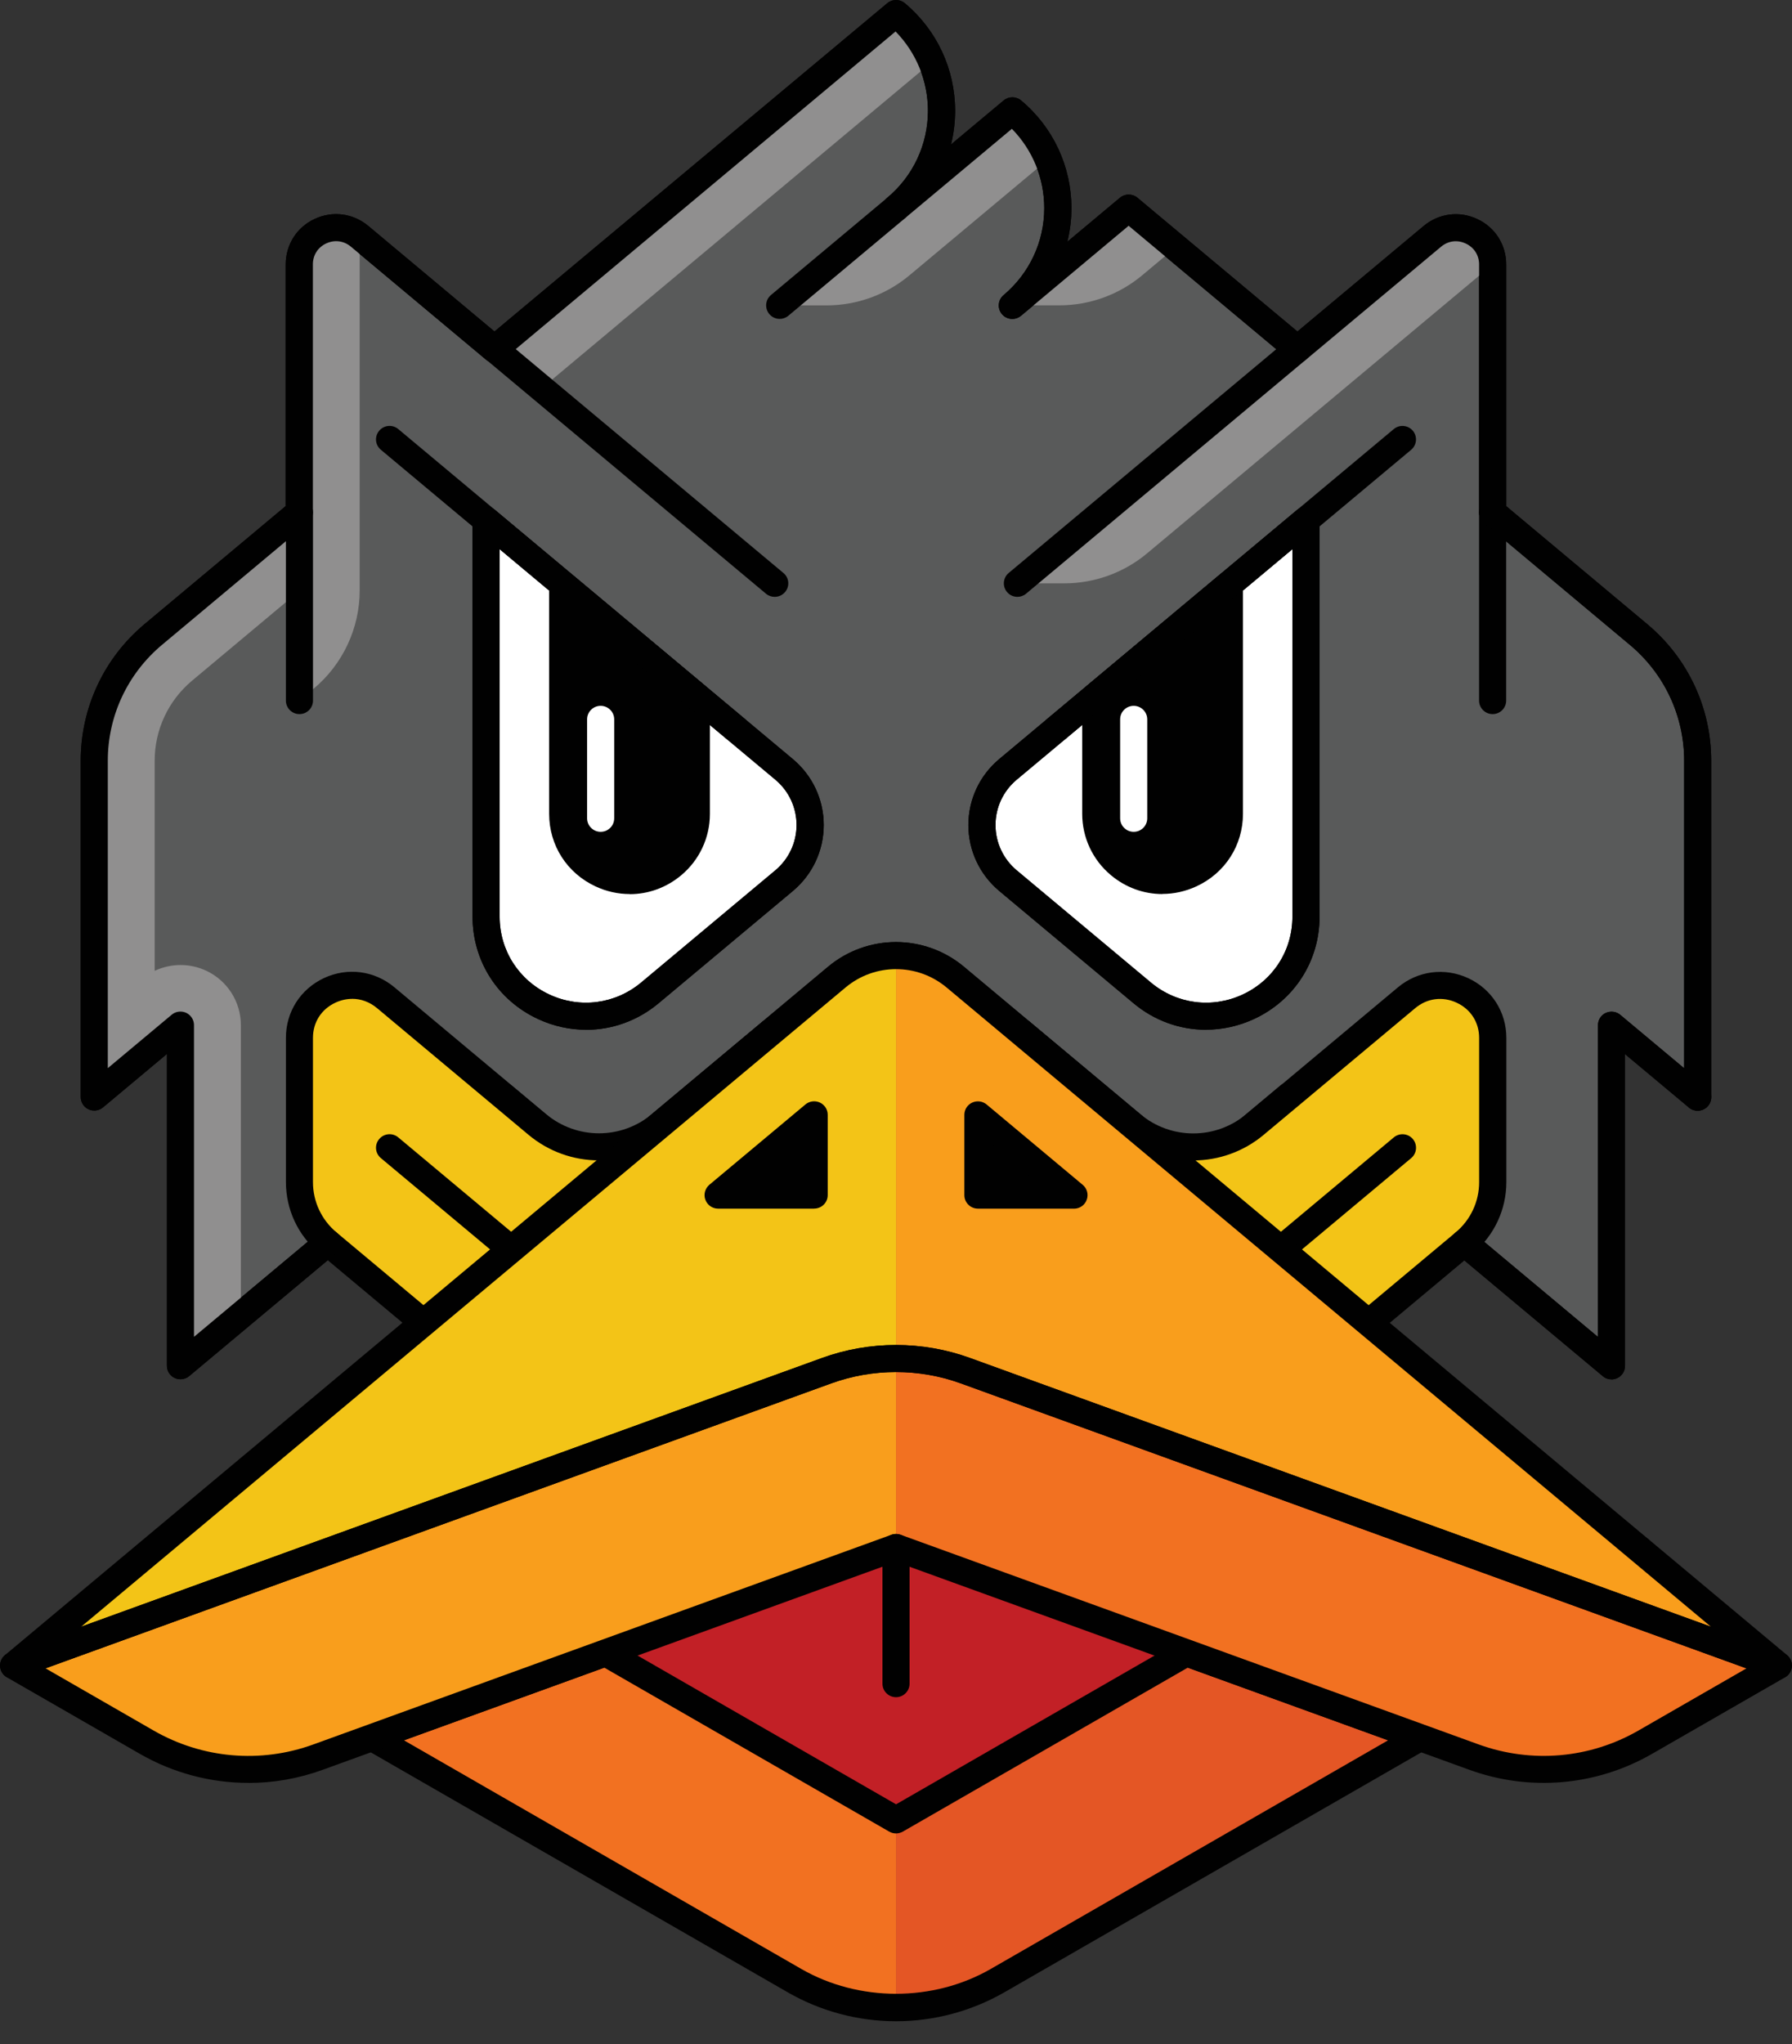 <svg width="150" height="171" viewBox="0 0 150 171" fill="none" xmlns="http://www.w3.org/2000/svg">
<rect x="0" y="0" width="150" height="171" fill="#333333" stroke="none"/>
<g clip-path="url(#clip0_528_859)">
<path d="M137.167 53.086L124.944 42.866V22.112C124.944 19.515 121.895 18.096 119.899 19.768L108.604 29.209L94.479 17.402L84.742 25.541C89.823 21.294 89.823 13.507 84.742 9.26L75.005 17.398C80.086 13.151 80.086 5.364 75.005 1.117L41.406 29.2L30.116 19.759C28.116 18.087 25.067 19.506 25.067 22.103V42.858L12.843 53.073C9.709 55.692 7.901 59.552 7.901 63.626V91.775L15.116 85.745V114.256L42.121 91.682L50.13 98.375L70.041 81.73C72.911 79.333 77.095 79.333 79.965 81.73L99.876 98.375L107.885 91.682L134.89 114.256V85.745L142.105 91.775V63.626C142.105 59.552 140.297 55.692 137.163 53.073" fill="#595A5A"/>
<path d="M107.888 90.57C108.147 90.57 108.406 90.659 108.615 90.837L133.759 111.849V85.763C133.759 85.323 134.013 84.922 134.415 84.74C134.817 84.558 135.286 84.616 135.625 84.9L140.973 89.37V63.643C140.973 59.899 139.321 56.368 136.437 53.957L124.214 43.738C123.955 43.525 123.808 43.209 123.808 42.871V22.121C123.808 21.352 123.388 20.698 122.687 20.373C121.986 20.044 121.214 20.146 120.62 20.645L109.325 30.081C108.906 30.432 108.289 30.432 107.865 30.081L94.472 18.888L85.477 26.408C85.477 26.408 85.468 26.417 85.463 26.417C84.985 26.817 84.267 26.759 83.865 26.279C83.463 25.799 83.526 25.087 84.008 24.687C86.168 22.872 87.409 20.226 87.409 17.412C87.409 14.912 86.432 12.542 84.7 10.776L75.726 18.274C75.249 18.674 74.53 18.617 74.128 18.136C73.726 17.656 73.789 16.945 74.266 16.544C76.432 14.734 77.673 12.084 77.673 9.269C77.673 6.77 76.695 4.399 74.963 2.634L42.127 30.077C41.708 30.428 41.092 30.428 40.667 30.077L29.373 20.636C28.779 20.142 28.011 20.04 27.31 20.364C26.609 20.689 26.19 21.343 26.19 22.112V42.862C26.19 43.196 26.042 43.511 25.783 43.729L13.56 53.948C10.68 56.359 9.024 59.89 9.024 63.634V89.361L14.372 84.891C14.712 84.607 15.18 84.549 15.582 84.731C15.979 84.918 16.238 85.318 16.238 85.754V111.841L41.382 90.828C41.801 90.472 42.418 90.472 42.842 90.828L50.123 96.912L69.306 80.88C72.601 78.123 77.391 78.123 80.691 80.88L99.874 96.912L107.155 90.828C107.365 90.65 107.624 90.561 107.883 90.561M134.888 115.394C134.625 115.394 134.366 115.305 134.161 115.127L107.883 93.163L100.602 99.246C100.182 99.598 99.566 99.598 99.142 99.246L79.231 82.606C76.78 80.555 73.217 80.555 70.766 82.606L50.855 99.246C50.436 99.598 49.819 99.598 49.395 99.246L42.114 93.163L15.837 115.122C15.497 115.407 15.029 115.465 14.627 115.283C14.225 115.096 13.97 114.696 13.97 114.26V88.173L8.622 92.642C8.283 92.927 7.814 92.985 7.412 92.803C7.011 92.616 6.756 92.216 6.756 91.78V63.63C6.756 59.214 8.703 55.051 12.1 52.21L23.917 42.333V22.108C23.917 20.462 24.846 19.003 26.346 18.31C27.841 17.612 29.56 17.838 30.828 18.897L41.391 27.729L74.275 0.263C74.695 -0.088 75.311 -0.088 75.735 0.263C78.414 2.5 79.95 5.787 79.95 9.269C79.95 10.229 79.833 11.172 79.606 12.084L84.012 8.402C84.432 8.05 85.048 8.05 85.472 8.402C88.151 10.639 89.686 13.925 89.686 17.407C89.686 18.367 89.57 19.31 89.343 20.222L93.749 16.54C94.168 16.188 94.785 16.188 95.209 16.54L108.602 27.733L119.165 18.906C120.432 17.847 122.147 17.62 123.647 18.319C125.147 19.012 126.076 20.471 126.076 22.116V42.342L137.893 52.223C141.29 55.065 143.237 59.223 143.237 63.643V91.793C143.237 92.233 142.982 92.634 142.58 92.816C142.178 92.998 141.71 92.941 141.37 92.656L136.022 88.187V114.273C136.022 114.713 135.768 115.114 135.366 115.296C135.214 115.367 135.049 115.403 134.888 115.403" fill="#010101"/>
<path d="M137.245 130.759C136.937 130.759 136.655 130.644 136.45 130.43C136.236 130.217 136.111 129.932 136.111 129.63C136.111 129.327 136.236 129.043 136.45 128.829C136.856 128.411 137.62 128.398 138.048 128.829C138.093 128.887 138.151 128.94 138.187 128.998C138.231 129.065 138.267 129.136 138.289 129.203C138.325 129.269 138.348 129.336 138.356 129.416C138.379 129.483 138.379 129.563 138.379 129.63C138.379 129.776 138.356 129.923 138.298 130.061C138.24 130.195 138.151 130.319 138.048 130.435C137.834 130.648 137.548 130.764 137.245 130.764" fill="#010101"/>
<path d="M124.94 59.742C124.315 59.742 123.806 59.236 123.806 58.613V42.866C123.806 42.243 124.315 41.736 124.94 41.736C125.565 41.736 126.074 42.243 126.074 42.866V58.613C126.074 59.24 125.565 59.742 124.94 59.742Z" fill="#010101"/>
<path d="M73.514 96.971L64.554 86.333L55.295 94.071C52.304 96.57 47.947 96.57 44.956 94.071L32.272 83.469C29.415 81.081 25.058 83.105 25.058 86.818V98.896C25.058 100.853 25.928 102.707 27.433 103.966L35.442 110.659L46.282 119.722L73.51 96.966L73.514 96.971Z" fill="#F3C417"/>
<path d="M54.409 83.054L65.636 73.671C68.543 71.243 68.543 66.792 65.636 64.368L40.69 43.516V76.686C40.69 83.753 48.975 87.599 54.409 83.059" fill="white"/>
<path d="M41.822 45.939V76.686C41.822 79.51 43.42 82.004 45.987 83.201C48.558 84.392 51.5 84.006 53.675 82.191L64.903 72.808C66.028 71.865 66.675 70.487 66.675 69.019C66.675 67.551 66.028 66.173 64.903 65.23L41.822 45.939ZM49.063 86.149C47.701 86.149 46.331 85.856 45.032 85.251C41.652 83.681 39.554 80.399 39.554 76.686V43.515C39.554 43.075 39.808 42.675 40.21 42.492C40.607 42.31 41.081 42.368 41.42 42.652L66.367 63.505C68.01 64.879 68.952 66.889 68.952 69.023C68.952 71.158 68.01 73.168 66.367 74.542L55.139 83.925C53.384 85.393 51.242 86.154 49.067 86.154" fill="#010101"/>
<path d="M95.6 83.054L84.372 73.671C81.466 71.243 81.466 66.792 84.372 64.368L109.319 43.516V76.686C109.319 83.753 101.033 87.599 95.6 83.059" fill="white"/>
<path d="M108.182 45.939L85.101 65.231C83.976 66.174 83.329 67.552 83.329 69.02C83.329 70.487 83.976 71.866 85.101 72.809L96.329 82.192C98.499 84.007 101.445 84.393 104.017 83.202C106.588 82.005 108.182 79.51 108.182 76.686V45.939ZM100.941 86.15C98.767 86.15 96.624 85.394 94.87 83.922L83.641 74.539C81.999 73.164 81.057 71.154 81.057 69.02C81.057 66.885 81.999 64.875 83.641 63.501L108.589 42.648C108.928 42.364 109.397 42.306 109.798 42.488C110.2 42.675 110.455 43.075 110.455 43.511V76.682C110.455 80.395 108.356 83.677 104.977 85.247C103.678 85.848 102.303 86.146 100.945 86.146" fill="#010101"/>
<path d="M142.112 92.927C141.951 92.927 141.804 92.892 141.67 92.838C141.531 92.781 141.411 92.705 141.308 92.589C141.094 92.376 140.978 92.091 140.978 91.798C140.978 91.504 141.094 91.211 141.308 90.997C141.411 90.895 141.536 90.806 141.67 90.748C141.884 90.668 142.112 90.637 142.326 90.691C142.393 90.704 142.473 90.726 142.54 90.748C142.607 90.784 142.679 90.815 142.732 90.851C142.799 90.895 142.857 90.94 142.902 90.997C143.116 91.211 143.241 91.496 143.241 91.798C143.241 92.1 143.116 92.376 142.902 92.589C142.799 92.705 142.674 92.781 142.54 92.838C142.402 92.896 142.255 92.927 142.107 92.927" fill="#010101"/>
<path d="M56.287 72.351C57.555 71.293 58.282 69.732 58.282 68.086V58.223L47.099 48.875V68.082C47.099 72.814 52.648 75.388 56.282 72.347" fill="#010101"/>
<path d="M48.239 51.302V68.085C48.239 69.855 49.203 71.358 50.81 72.11C52.422 72.862 54.194 72.626 55.556 71.487C56.569 70.642 57.149 69.402 57.149 68.085V58.751L48.239 51.302ZM52.712 74.796C51.748 74.796 50.774 74.587 49.85 74.156C47.457 73.044 45.966 70.718 45.966 68.085V48.878C45.966 48.438 46.221 48.038 46.622 47.855C47.024 47.673 47.493 47.731 47.832 48.016L59.016 57.363C59.274 57.577 59.422 57.893 59.422 58.231V68.094C59.422 70.078 58.547 71.95 57.02 73.226C55.774 74.267 54.257 74.805 52.716 74.805" fill="#010101"/>
<path d="M93.716 72.351C92.448 71.293 91.72 69.732 91.72 68.086V58.223L102.903 48.875V68.082C102.903 72.814 97.354 75.388 93.72 72.347" fill="#010101"/>
<path d="M94.444 71.487C95.806 72.626 97.583 72.862 99.194 72.11C100.806 71.363 101.766 69.86 101.766 68.085V51.302L92.855 58.751V68.085C92.855 69.402 93.436 70.638 94.444 71.487ZM97.293 74.796C95.752 74.796 94.235 74.258 92.989 73.217C91.462 71.941 90.587 70.069 90.587 68.085V58.222C90.587 57.888 90.734 57.573 90.993 57.355L102.177 48.007C102.516 47.722 102.985 47.664 103.387 47.847C103.788 48.034 104.043 48.434 104.043 48.87V68.076C104.043 70.709 102.556 73.035 100.159 74.147C99.239 74.574 98.261 74.787 97.297 74.787" fill="#010101"/>
<path d="M94.896 69.589C94.271 69.589 93.762 69.082 93.762 68.46V60.179C93.762 59.552 94.271 59.05 94.896 59.05C95.521 59.05 96.03 59.557 96.03 60.179V68.46C96.03 69.087 95.521 69.589 94.896 69.589Z" fill="white"/>
<path d="M88.404 62.127C88.078 62.127 87.757 61.989 87.534 61.722C87.132 61.246 87.194 60.53 87.672 60.13L116.664 35.898C117.141 35.497 117.86 35.56 118.262 36.035C118.664 36.516 118.601 37.227 118.124 37.628L89.132 61.86C88.922 62.038 88.659 62.127 88.404 62.127Z" fill="#010101"/>
<path d="M50.278 69.589C49.653 69.589 49.144 69.082 49.144 68.46V60.179C49.144 59.552 49.653 59.05 50.278 59.05C50.903 59.05 51.412 59.557 51.412 60.179V68.46C51.412 69.087 50.903 69.589 50.278 69.589Z" fill="white"/>
<path d="M30.113 19.778C28.113 18.106 25.064 19.524 25.064 22.121V58.61L26.256 57.613C28.698 55.572 30.108 52.557 30.108 49.382V19.778H30.113Z" fill="#908F8F"/>
<path d="M77.999 5.191L75.003 1.126L41.404 29.209L45.328 32.496L77.999 5.191Z" fill="#908F8F"/>
<path d="M94.48 17.407L84.743 25.545H88.671C91.207 25.545 93.663 24.656 95.605 23.033L98.408 20.689L94.48 17.407Z" fill="#908F8F"/>
<path d="M20.162 85.758C20.162 83.806 19.023 82.027 17.247 81.204C16.564 80.888 15.836 80.733 15.113 80.733C14.389 80.733 13.626 80.897 12.947 81.218V63.638C12.947 61.046 14.09 58.604 16.086 56.937L25.064 49.43V42.866L12.84 53.081C9.706 55.7 7.898 59.56 7.898 63.634V91.784L15.113 85.754V114.264L20.162 110.044V85.749V85.758Z" fill="#908F8F"/>
<path d="M124.94 22.116C124.94 19.519 121.891 18.101 119.891 19.773L85.158 48.803H89.087C91.623 48.803 94.078 47.914 96.02 46.291L124.94 22.121V22.116Z" fill="#908F8F"/>
<path d="M86.234 11.301L84.738 9.269L65.26 25.549H69.189C71.725 25.549 74.18 24.66 76.122 23.037L87.73 13.338L86.234 11.305V11.301Z" fill="#908F8F"/>
<path d="M65.266 26.679C64.94 26.679 64.618 26.541 64.395 26.274C63.993 25.794 64.056 25.082 64.533 24.682L74.27 16.544C74.748 16.144 75.467 16.206 75.868 16.682C76.27 17.158 76.208 17.874 75.73 18.274L65.993 26.412C65.784 26.59 65.52 26.679 65.266 26.679Z" fill="#010101"/>
<path d="M42.786 105.659C42.527 105.659 42.268 105.57 42.059 105.392L31.88 96.885C31.398 96.484 31.335 95.769 31.741 95.293C32.143 94.812 32.862 94.75 33.34 95.155L43.518 103.662C44.001 104.062 44.063 104.778 43.657 105.254C43.434 105.521 43.112 105.659 42.786 105.659Z" fill="#010101"/>
<path d="M76.492 96.969L85.452 86.332L94.711 94.07C97.702 96.569 102.059 96.569 105.05 94.07L117.734 83.468C120.591 81.08 124.948 83.104 124.948 86.817V98.895C124.948 100.852 124.078 102.706 122.573 103.965L114.564 110.658L103.72 119.721L76.492 96.965V96.969Z" fill="#F3C417"/>
<path d="M107.22 105.659C106.894 105.659 106.573 105.521 106.35 105.254C105.948 104.778 106.01 104.062 106.488 103.662L116.667 95.155C117.144 94.755 117.863 94.813 118.265 95.293C118.667 95.773 118.604 96.485 118.127 96.885L107.948 105.392C107.738 105.57 107.475 105.659 107.22 105.659Z" fill="#010101"/>
<path d="M61.599 62.126C61.34 62.126 61.081 62.037 60.871 61.859L31.88 37.627C31.398 37.227 31.335 36.515 31.741 36.035C32.143 35.555 32.862 35.497 33.34 35.897L62.331 60.129C62.813 60.529 62.876 61.245 62.47 61.721C62.246 61.988 61.925 62.126 61.599 62.126Z" fill="#010101"/>
<path d="M78.091 96.832L103.721 118.253L121.842 103.106C123.092 102.062 123.811 100.527 123.811 98.904V86.826C123.811 85.532 123.11 84.433 121.931 83.886C120.753 83.339 119.458 83.508 118.463 84.34L105.779 94.937C102.364 97.797 97.4 97.797 93.984 94.937L85.596 87.929L78.096 96.832H78.091ZM103.721 120.859C103.462 120.859 103.203 120.77 102.993 120.592L75.765 97.837C75.283 97.436 75.221 96.725 75.627 96.245L84.587 85.607C84.779 85.376 85.056 85.234 85.359 85.207C85.658 85.18 85.957 85.274 86.185 85.469L95.444 93.207C98.016 95.36 101.752 95.36 104.324 93.207L117.007 82.606C118.672 81.214 120.927 80.92 122.896 81.832C124.864 82.748 126.088 84.66 126.088 86.821V98.9C126.088 101.194 125.074 103.36 123.311 104.836L104.458 120.592C104.248 120.77 103.989 120.859 103.73 120.859" fill="#010101"/>
<path d="M29.474 83.565C29.005 83.565 28.532 83.672 28.077 83.881C26.898 84.428 26.197 85.526 26.197 86.82V98.899C26.197 100.526 26.916 102.056 28.166 103.101L46.287 118.248L71.917 96.826L64.417 87.923L56.028 94.932C52.613 97.791 47.648 97.791 44.233 94.932L31.55 84.33C30.939 83.823 30.215 83.561 29.479 83.561M46.291 120.85C46.032 120.85 45.773 120.761 45.564 120.583L26.711 104.827C24.943 103.35 23.934 101.189 23.934 98.89V86.811C23.934 84.65 25.157 82.738 27.126 81.822C29.095 80.906 31.349 81.204 33.014 82.596L45.698 93.198C48.274 95.35 52.006 95.35 54.577 93.198L63.836 85.46C64.069 85.268 64.363 85.171 64.662 85.197C64.961 85.224 65.238 85.366 65.435 85.598L74.395 96.235C74.796 96.715 74.734 97.427 74.256 97.827L47.028 120.583C46.818 120.761 46.559 120.85 46.3 120.85" fill="#010101"/>
<path d="M70.042 81.751L1.139 139.341L69.185 114.669C71.064 113.988 73.033 113.646 75.002 113.646V79.95C73.239 79.95 71.475 80.55 70.042 81.751Z" fill="#F3C417"/>
<path d="M79.967 81.751C78.534 80.55 76.766 79.95 75.003 79.95V113.646C76.972 113.646 78.94 113.988 80.82 114.669L148.866 139.341L79.967 81.751Z" fill="#F99E1C"/>
<path d="M75.001 129.455L50.692 138.269L75.001 152.251L99.314 138.269L75.001 129.455Z" fill="#C22026"/>
<path d="M50.692 138.27L31.138 145.358L66.496 165.695C69.13 167.207 72.063 167.967 75.001 167.967V152.256L50.692 138.274V138.27Z" fill="#F27121"/>
<path d="M99.316 138.27L75.003 152.252V167.963C77.941 167.963 80.878 167.208 83.507 165.691L118.865 145.354L99.311 138.266L99.316 138.27Z" fill="#E45625"/>
<path d="M33.814 145.594L67.064 164.716C71.886 167.492 78.123 167.492 82.94 164.716L116.19 145.594L99.422 139.515L75.569 153.234C75.216 153.434 74.783 153.434 74.435 153.234L50.582 139.515L33.814 145.594ZM75.002 169.096C71.823 169.096 68.685 168.261 65.93 166.672L30.573 146.336C30.193 146.118 29.97 145.696 30.01 145.26C30.046 144.82 30.336 144.446 30.751 144.295L50.305 137.207C50.622 137.091 50.97 137.122 51.26 137.291L75.006 150.948L98.748 137.291C99.038 137.122 99.386 137.091 99.703 137.207L119.257 144.295C119.673 144.446 119.963 144.82 119.998 145.26C120.038 145.696 119.815 146.118 119.436 146.336L84.078 166.672C81.323 168.256 78.185 169.096 75.006 169.096" fill="#010101"/>
<path d="M69.185 114.669L1.139 139.341L12.291 145.754C16.644 148.257 21.889 148.716 26.613 147.003L75.002 129.46V113.65C73.033 113.65 71.064 113.993 69.185 114.673" fill="#F99E1C"/>
<path d="M80.82 114.669C78.94 113.989 76.972 113.646 75.003 113.646V129.456L123.392 147C128.115 148.712 133.361 148.254 137.714 145.75L148.862 139.337L80.815 114.665L80.82 114.669Z" fill="#F27121"/>
<path d="M3.813 139.573L12.858 144.776C16.934 147.12 21.804 147.546 26.224 145.941L74.613 128.397C74.863 128.308 75.14 128.308 75.39 128.397L123.779 145.941C128.204 147.542 133.074 147.12 137.146 144.776L146.186 139.577L80.43 115.736C76.939 114.469 73.064 114.469 69.569 115.736L3.813 139.573ZM20.786 149.156C17.643 149.156 14.518 148.338 11.719 146.733L0.567 140.32C0.188 140.102 -0.036 139.68 0.005 139.244C0.045 138.803 0.331 138.43 0.746 138.279L68.792 113.611C72.783 112.161 77.212 112.161 81.203 113.611L149.249 138.279C149.664 138.43 149.954 138.803 149.99 139.244C150.03 139.68 149.807 140.102 149.427 140.32L138.275 146.733C133.619 149.41 128.047 149.894 122.998 148.062L74.997 130.661L26.996 148.067C24.978 148.8 22.876 149.161 20.786 149.161" fill="#010101"/>
<path d="M75.006 112.521C77.131 112.521 79.22 112.886 81.211 113.611L143.208 136.086L79.238 82.615C76.782 80.565 73.224 80.565 70.773 82.615L6.799 136.086L68.796 113.611C70.787 112.886 72.876 112.521 75.001 112.521M148.864 140.471C148.735 140.471 148.605 140.449 148.476 140.405L80.43 115.737C76.943 114.469 73.055 114.469 69.572 115.737L1.526 140.4C1.013 140.591 0.433 140.378 0.156 139.902C-0.121 139.426 -0.014 138.826 0.41 138.47L69.309 80.88C72.608 78.123 77.394 78.123 80.693 80.88L149.592 138.47C150.016 138.821 150.123 139.426 149.846 139.902C149.637 140.258 149.257 140.467 148.864 140.467" fill="#010101"/>
<path d="M75.001 141.987C74.376 141.987 73.867 141.48 73.867 140.858V129.46C73.867 128.837 74.376 128.33 75.001 128.33C75.626 128.33 76.135 128.837 76.135 129.46V140.858C76.135 141.48 75.626 141.987 75.001 141.987Z" fill="#010101"/>
<path d="M68.15 93.269L60.109 99.989H68.15V93.269Z" fill="#010101"/>
<path d="M63.23 98.856H67.016V95.689L63.23 98.856ZM68.15 101.115H60.11C59.632 101.115 59.208 100.817 59.043 100.372C58.877 99.927 59.016 99.425 59.377 99.118L67.418 92.398C67.757 92.114 68.226 92.056 68.628 92.238C69.029 92.425 69.284 92.825 69.284 93.261V99.981C69.284 100.608 68.775 101.11 68.15 101.11" fill="#010101"/>
<path d="M81.855 93.269L89.895 99.989H81.855V93.269Z" fill="#010101"/>
<path d="M82.994 98.855H86.78L82.994 95.689V98.855ZM89.896 101.114H81.856C81.231 101.114 80.722 100.607 80.722 99.985V93.265C80.722 92.825 80.976 92.425 81.378 92.242C81.775 92.06 82.249 92.118 82.588 92.402L90.628 99.122C90.995 99.424 91.128 99.927 90.963 100.376C90.802 100.825 90.374 101.119 89.896 101.119" fill="#010101"/>
<path d="M41.822 45.939V76.686C41.822 79.51 43.42 82.004 45.987 83.201C48.558 84.392 51.5 84.006 53.675 82.191L64.903 72.808C66.028 71.865 66.675 70.487 66.675 69.019C66.675 67.551 66.028 66.173 64.903 65.23L41.822 45.939ZM49.063 86.149C47.701 86.149 46.331 85.856 45.032 85.251C41.652 83.681 39.554 80.399 39.554 76.686V43.515C39.554 43.075 39.808 42.675 40.21 42.492C40.607 42.31 41.081 42.368 41.42 42.652L66.367 63.505C68.01 64.879 68.952 66.889 68.952 69.023C68.952 71.158 68.01 73.168 66.367 74.542L55.139 83.925C53.384 85.393 51.242 86.154 49.067 86.154" fill="#010101"/>
<path d="M108.182 45.939L85.101 65.231C83.976 66.174 83.329 67.552 83.329 69.02C83.329 70.487 83.976 71.866 85.101 72.809L96.329 82.192C98.499 84.007 101.445 84.393 104.017 83.202C106.588 82.005 108.182 79.51 108.182 76.686V45.939ZM100.941 86.15C98.767 86.15 96.624 85.394 94.87 83.922L83.641 74.539C81.999 73.164 81.057 71.154 81.057 69.02C81.057 66.885 81.999 64.875 83.641 63.501L108.589 42.648C108.928 42.364 109.397 42.306 109.798 42.488C110.2 42.675 110.455 43.075 110.455 43.511V76.682C110.455 80.395 108.356 83.677 104.977 85.247C103.678 85.848 102.303 86.146 100.945 86.146" fill="#010101"/>
<path d="M134.893 115.403C134.629 115.403 134.37 115.314 134.165 115.136L121.839 104.836C121.357 104.436 121.294 103.72 121.7 103.244C122.102 102.764 122.821 102.706 123.299 103.106L133.759 111.849V85.763C133.759 85.323 134.013 84.922 134.415 84.74C134.817 84.558 135.286 84.616 135.625 84.9L140.973 89.37V63.643C140.973 59.899 139.321 56.368 136.437 53.957L124.214 43.738C123.955 43.525 123.808 43.209 123.808 42.871V22.121C123.808 21.352 123.388 20.698 122.687 20.373C121.986 20.044 121.214 20.146 120.62 20.645L109.325 30.081C108.906 30.432 108.289 30.432 107.865 30.081L94.472 18.888L85.477 26.408C85.477 26.408 85.468 26.417 85.463 26.417C84.985 26.817 84.267 26.759 83.865 26.279C83.463 25.799 83.526 25.087 84.008 24.687C86.168 22.872 87.409 20.226 87.409 17.412C87.409 14.912 86.432 12.542 84.7 10.776L75.726 18.274C75.249 18.674 74.53 18.617 74.128 18.136C73.726 17.656 73.789 16.945 74.266 16.544C76.432 14.734 77.673 12.084 77.673 9.269C77.673 6.77 76.695 4.399 74.963 2.634L42.127 30.077C41.708 30.428 41.092 30.428 40.667 30.077L29.373 20.636C28.779 20.142 28.011 20.04 27.31 20.364C26.609 20.689 26.19 21.343 26.19 22.112V42.862C26.19 43.196 26.042 43.511 25.783 43.729L13.56 53.948C10.68 56.359 9.024 59.89 9.024 63.634V89.361L14.372 84.891C14.712 84.607 15.18 84.549 15.582 84.731C15.979 84.918 16.238 85.318 16.238 85.754V111.841L26.698 103.098C27.176 102.697 27.895 102.755 28.297 103.235C28.699 103.711 28.636 104.427 28.158 104.828L15.837 115.127C15.497 115.412 15.029 115.469 14.627 115.287C14.225 115.1 13.97 114.7 13.97 114.264V88.178L8.622 92.647C8.283 92.932 7.814 92.989 7.412 92.807C7.011 92.62 6.756 92.22 6.756 91.784V63.634C6.756 59.218 8.703 55.056 12.1 52.214L23.917 42.337V22.112C23.917 20.466 24.846 19.008 26.346 18.314C27.841 17.616 29.56 17.843 30.828 18.901L41.391 27.733L74.275 0.263C74.695 -0.088 75.311 -0.088 75.735 0.263C78.414 2.5 79.95 5.787 79.95 9.269C79.95 10.229 79.833 11.172 79.606 12.084L84.012 8.402C84.432 8.05 85.048 8.05 85.472 8.402C88.151 10.639 89.686 13.925 89.686 17.407C89.686 18.367 89.57 19.31 89.343 20.222L93.749 16.54C94.168 16.188 94.785 16.188 95.209 16.54L108.602 27.733L119.165 18.906C120.432 17.847 122.147 17.62 123.647 18.319C125.147 19.012 126.076 20.471 126.076 22.116V42.342L137.893 52.223C141.29 55.065 143.237 59.223 143.237 63.643V91.793C143.237 92.233 142.982 92.634 142.58 92.816C142.178 92.998 141.71 92.941 141.37 92.656L136.022 88.187V114.273C136.022 114.713 135.768 115.114 135.366 115.296C135.214 115.367 135.049 115.403 134.888 115.403" fill="#010101"/>
<path d="M85.164 49.933C84.838 49.933 84.516 49.795 84.293 49.528C83.891 49.052 83.954 48.337 84.431 47.936L107.874 28.342C108.351 27.942 109.07 28 109.472 28.48C109.874 28.961 109.811 29.672 109.334 30.072L85.891 49.666C85.681 49.844 85.418 49.933 85.164 49.933Z" fill="#010101"/>
<path d="M25.065 59.742C24.44 59.742 23.931 59.236 23.931 58.613V42.866C23.931 42.243 24.44 41.736 25.065 41.736C25.69 41.736 26.199 42.243 26.199 42.866V58.613C26.199 59.24 25.69 59.742 25.065 59.742Z" fill="#010101"/>
<path d="M64.841 49.933C64.582 49.933 64.323 49.844 64.113 49.666L40.675 30.072C40.193 29.672 40.13 28.956 40.536 28.48C40.938 28 41.657 27.938 42.135 28.342L65.577 47.936C66.059 48.336 66.122 49.052 65.716 49.528C65.492 49.795 65.171 49.933 64.845 49.933" fill="#010101"/>
</g>
<defs>
<clipPath id="clip0_528_859">
<rect width="150" height="170.526" fill="white"/>
</clipPath>
</defs>
</svg>
